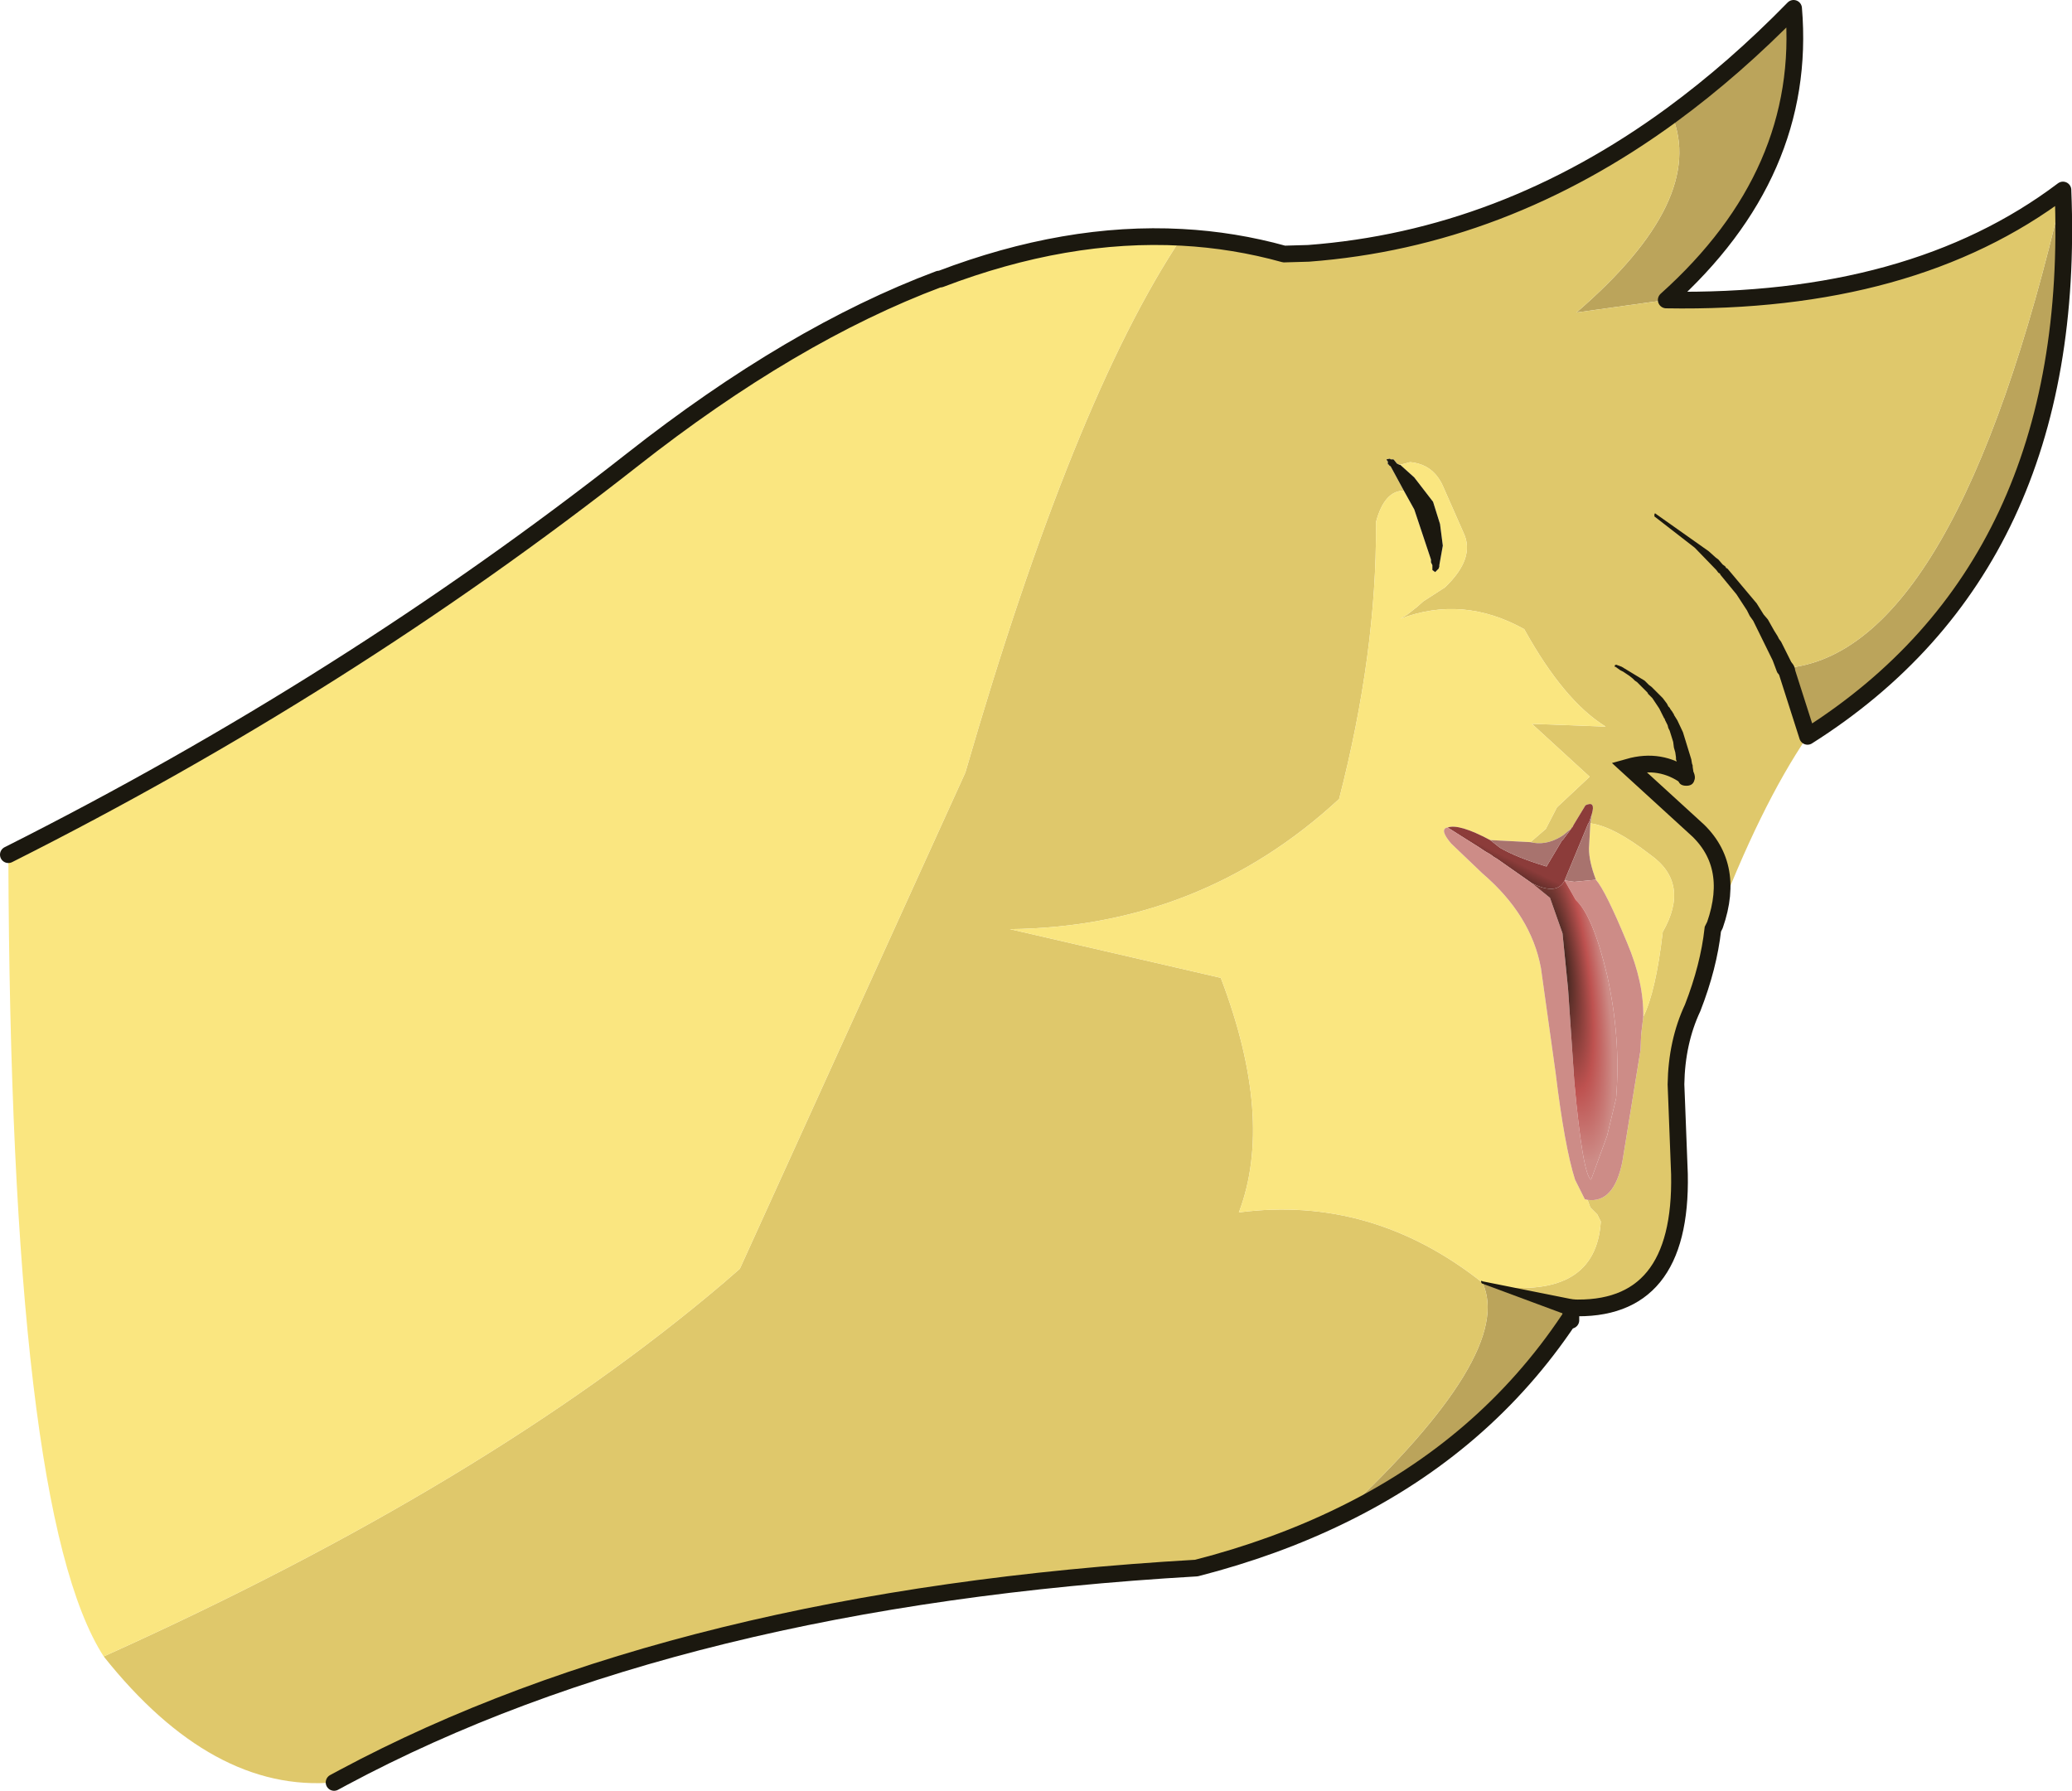 <?xml version="1.0" encoding="UTF-8" standalone="no"?>
<svg xmlns:xlink="http://www.w3.org/1999/xlink" height="128.65px" width="148.85px" xmlns="http://www.w3.org/2000/svg">
  <g transform="matrix(1.0, 0.0, 0.0, 1.0, 52.9, 64.35)">
    <path d="M67.2 -56.1 Q71.7 -59.4 75.95 -63.75 76.95 -51.9 66.8 -42.8 L60.35 -41.9 Q69.75 -50.0 67.2 -56.1 M95.3 -50.65 Q96.4 -23.75 76.95 -11.45 L75.4 -16.3 75.35 -16.35 Q87.6 -17.35 95.3 -50.65 M59.8 30.45 Q53.75 39.5 43.5 44.5 55.95 32.85 53.6 27.8 L54.5 28.05 59.95 29.6 59.8 30.45" fill="#bba45b" fill-rule="evenodd" stroke="none"/>
    <path d="M67.2 -56.1 Q69.75 -50.0 60.35 -41.9 L66.8 -42.8 Q84.45 -42.5 95.3 -50.7 L95.3 -50.65 Q87.6 -17.35 75.35 -16.35 L75.4 -16.3 76.95 -11.45 Q73.55 -6.45 70.3 2.1 L70.15 2.4 Q69.85 5.1 68.7 8.05 67.55 10.5 67.5 13.55 L67.55 14.8 67.75 20.0 Q67.95 29.95 59.95 29.6 L59.95 30.5 59.8 30.45 59.95 29.6 54.5 28.05 Q61.75 28.95 62.1 23.4 L61.85 22.9 61.35 22.4 61.15 21.85 Q63.05 22.1 63.65 19.1 L64.95 11.1 65.0 9.95 65.15 8.7 Q66.05 6.9 66.55 2.6 68.55 -0.9 65.65 -2.95 63.0 -5.0 61.35 -5.2 L61.45 -5.85 Q61.75 -6.85 61.0 -6.5 L60.15 -5.1 60.1 -5.0 60.05 -4.9 60.0 -4.9 60.0 -4.85 59.4 -4.35 Q58.35 -3.65 57.3 -3.8 L57.05 -3.85 58.15 -4.8 58.2 -4.9 58.95 -6.35 61.3 -8.55 57.15 -12.35 62.45 -12.15 Q59.45 -14.0 56.6 -19.15 52.2 -21.6 47.7 -19.9 L48.2 -20.2 48.9 -20.75 49.35 -21.15 50.9 -22.15 Q53.1 -24.25 52.25 -26.05 L50.75 -29.45 Q50.05 -31.0 48.4 -31.15 L47.65 -30.95 47.45 -31.05 47.25 -31.3 47.2 -31.35 47.0 -31.35 46.95 -31.4 46.7 -31.35 46.75 -31.25 46.8 -31.2 46.8 -31.0 46.9 -30.95 46.9 -30.9 47.0 -30.85 47.95 -29.1 Q46.55 -29.1 45.95 -26.85 L45.95 -26.65 Q46.0 -17.45 43.3 -6.95 33.35 2.25 19.65 2.4 L34.8 5.9 Q38.65 16.0 36.1 22.75 45.65 21.5 53.6 27.8 55.95 32.85 43.5 44.5 38.7 46.85 33.05 48.3 -4.15 50.45 -28.25 63.35 L-28.9 63.7 Q-37.65 64.45 -45.45 54.65 -17.9 42.25 -0.9 27.8 L0.25 26.8 16.45 -8.85 Q24.2 -35.65 32.0 -47.3 35.75 -47.1 39.35 -46.1 L41.1 -46.15 Q55.05 -47.2 67.2 -56.1 M68.25 -8.55 Q66.4 -9.9 64.1 -9.25 L68.75 -5.0 Q71.85 -2.35 70.3 2.1 71.85 -2.35 68.75 -5.0 L64.1 -9.25 Q66.4 -9.9 68.25 -8.55" fill="#dfc86b" fill-rule="evenodd" stroke="none"/>
    <path d="M-45.45 54.65 Q-52.15 44.25 -52.3 -2.95 -28.05 -15.15 -7.5 -31.3 4.0 -40.35 14.55 -44.3 L14.65 -44.3 Q23.7 -47.75 32.0 -47.3 24.2 -35.65 16.45 -8.85 L0.25 26.8 -0.9 27.8 Q-17.9 42.25 -45.45 54.65 M47.95 -29.1 L48.7 -27.75 49.9 -24.15 49.9 -23.95 50.0 -23.75 50.0 -23.4 50.2 -23.25 50.45 -23.5 50.5 -23.65 50.5 -23.75 50.75 -25.15 50.55 -26.7 50.05 -28.3 48.7 -30.05 47.7 -30.95 47.65 -30.95 48.4 -31.15 Q50.05 -31.0 50.75 -29.45 L52.25 -26.05 Q53.1 -24.25 50.9 -22.15 L49.35 -21.15 48.9 -20.75 48.2 -20.2 47.7 -19.9 Q52.2 -21.6 56.6 -19.15 59.45 -14.0 62.45 -12.15 L57.15 -12.35 61.3 -8.55 58.95 -6.35 58.2 -4.9 58.15 -4.8 57.05 -3.85 54.15 -4.0 Q51.9 -5.2 51.1 -4.9 L51.05 -4.9 Q50.5 -4.75 51.35 -3.75 L53.6 -1.6 Q57.1 1.4 57.8 5.2 L58.85 12.7 Q59.5 18.05 60.25 20.4 L60.95 21.8 61.15 21.85 61.35 22.4 61.85 22.9 62.1 23.4 Q61.75 28.95 54.5 28.05 L53.6 27.8 Q45.65 21.5 36.1 22.75 38.65 16.0 34.8 5.9 L19.65 2.4 Q33.35 2.25 43.3 -6.95 46.0 -17.45 45.95 -26.65 L45.95 -26.85 Q46.55 -29.1 47.95 -29.1 M61.35 -5.2 Q63.0 -5.0 65.65 -2.95 68.55 -0.9 66.55 2.6 66.05 6.9 65.15 8.7 65.2 6.25 64.0 3.4 62.45 -0.35 61.75 -1.15 61.25 -2.45 61.25 -3.4 L61.35 -5.2" fill="#fae680" fill-rule="evenodd" stroke="none"/>
    <path d="M47.95 -29.1 L47.0 -30.85 46.9 -30.9 46.9 -30.95 46.8 -31.0 46.8 -31.2 46.75 -31.25 46.7 -31.35 46.95 -31.4 47.0 -31.35 47.2 -31.35 47.25 -31.3 47.45 -31.05 47.65 -30.95 47.7 -30.95 48.7 -30.05 50.05 -28.3 50.55 -26.7 50.75 -25.15 50.5 -23.75 50.5 -23.65 50.45 -23.5 50.2 -23.25 50.0 -23.4 50.0 -23.75 49.9 -23.95 49.9 -24.15 48.7 -27.75 47.95 -29.1" fill="#1b180f" fill-rule="evenodd" stroke="none"/>
    <path d="M60.0 -4.85 L60.0 -4.9 60.05 -4.9 60.1 -5.0 60.15 -5.1 61.0 -6.5 Q61.75 -6.85 61.45 -5.85 L61.25 -5.25 61.2 -5.2 59.5 -1.1 Q58.95 0.0 57.15 -0.9 L54.65 -2.65 54.4 -2.8 54.2 -2.95 Q53.75 -3.2 53.4 -3.45 L51.1 -4.9 Q51.9 -5.2 54.15 -4.0 L54.85 -3.45 Q56.05 -2.75 58.2 -2.1 L59.3 -3.95 59.4 -4.05 60.0 -4.85" fill="url(#gradient0)" fill-rule="evenodd" stroke="none"/>
    <path d="M57.05 -3.85 L57.3 -3.8 Q58.35 -3.65 59.4 -4.35 L60.0 -4.85 59.4 -4.05 59.3 -3.95 58.2 -2.1 Q56.05 -2.75 54.85 -3.45 L54.15 -4.0 57.05 -3.85 M61.45 -5.85 L61.35 -5.2 61.25 -3.4 Q61.25 -2.45 61.75 -1.15 L60.2 -1.0 59.5 -1.1 61.2 -5.2 61.25 -5.25 61.45 -5.85" fill="#a8736e" fill-rule="evenodd" stroke="none"/>
    <path d="M65.15 8.7 L65.0 9.95 64.95 11.1 63.65 19.1 Q63.05 22.1 61.15 21.85 L60.95 21.8 60.25 20.4 Q59.5 18.05 58.85 12.7 L57.8 5.2 Q57.1 1.4 53.6 -1.6 L51.35 -3.75 Q50.5 -4.75 51.05 -4.9 L51.1 -4.9 53.4 -3.45 Q53.75 -3.2 54.2 -2.95 L54.4 -2.8 54.65 -2.65 57.15 -0.9 58.45 0.15 59.35 2.7 59.75 6.7 60.2 13.4 Q60.8 20.05 61.4 20.4 L62.55 17.25 63.2 14.55 Q63.55 10.2 62.55 5.7 61.55 1.45 60.3 0.3 L59.5 -1.1 60.2 -1.0 61.75 -1.15 Q62.45 -0.35 64.0 3.4 65.2 6.25 65.15 8.7" fill="#cd8c87" fill-rule="evenodd" stroke="none"/>
    <path d="M57.15 -0.9 Q58.95 0.0 59.5 -1.1 L60.3 0.3 Q61.55 1.45 62.55 5.7 63.55 10.2 63.2 14.55 L62.55 17.25 61.4 20.4 Q60.8 20.05 60.2 13.4 L59.75 6.7 59.35 2.7 58.45 0.15 57.15 -0.9" fill="url(#gradient1)" fill-rule="evenodd" stroke="none"/>
    <path d="M66.8 -42.8 Q76.95 -51.9 75.95 -63.75 71.7 -59.4 67.2 -56.1 55.05 -47.2 41.1 -46.15 L39.35 -46.1 Q35.75 -47.1 32.0 -47.3 23.7 -47.75 14.65 -44.3 L14.55 -44.3 Q4.0 -40.35 -7.5 -31.3 -28.05 -15.15 -52.3 -2.95 M66.8 -42.8 Q84.45 -42.5 95.3 -50.7 L95.3 -50.65 Q96.4 -23.75 76.95 -11.45 L75.4 -16.3 M59.8 30.45 Q53.75 39.5 43.5 44.5 38.7 46.85 33.05 48.3 -4.15 50.45 -28.25 63.35 L-28.9 63.7" fill="none" stroke="#1b180f" stroke-linecap="round" stroke-linejoin="round" stroke-width="1.2"/>
    <path d="M70.3 2.1 L70.15 2.4 Q69.85 5.1 68.7 8.05 67.55 10.5 67.5 13.55 L67.55 14.8 67.75 20.0 Q67.95 29.95 59.95 29.6 L59.95 30.5 M70.3 2.1 Q71.85 -2.35 68.75 -5.0 L64.1 -9.25 Q66.4 -9.9 68.25 -8.55" fill="none" stroke="#1b180f" stroke-linecap="round" stroke-linejoin="miter-clip" stroke-miterlimit="3.0" stroke-width="1.2"/>
    <path d="M53.55 27.85 L53.5 27.75 Q53.5 27.6 53.6 27.7 L60.1 29.0 60.2 29.0 Q60.75 29.25 60.55 29.8 60.3 30.35 59.75 30.15 L53.55 27.85 M68.8 -8.6 L68.85 -8.55 Q68.85 -7.9 68.25 -7.9 67.65 -7.9 67.65 -8.45 L67.6 -8.9 67.6 -9.25 67.55 -9.35 67.55 -9.65 67.5 -9.8 67.5 -9.95 67.45 -10.3 67.35 -10.65 67.3 -11.05 67.05 -11.85 66.95 -12.05 66.9 -12.25 66.7 -12.65 66.7 -12.7 66.65 -12.75 66.3 -13.45 65.8 -14.2 65.5 -14.5 65.45 -14.6 64.7 -15.35 64.55 -15.45 64.4 -15.6 64.15 -15.8 63.7 -16.1 63.5 -16.2 63.15 -16.45 63.1 -16.45 63.1 -16.55 63.2 -16.6 63.6 -16.45 65.25 -15.45 65.55 -15.15 65.75 -15.0 66.55 -14.2 66.85 -13.8 66.95 -13.6 67.05 -13.5 67.1 -13.4 67.25 -13.2 67.3 -13.1 67.35 -13.05 67.35 -13.0 67.6 -12.6 68.0 -11.75 68.6 -9.8 68.65 -9.5 68.7 -9.35 68.7 -9.25 68.8 -8.6 M65.95 -27.25 L65.95 -27.35 Q65.95 -27.55 66.1 -27.4 L69.85 -24.75 70.35 -24.3 70.55 -24.15 70.85 -23.8 71.05 -23.65 71.1 -23.55 71.2 -23.5 73.3 -21.0 73.8 -20.2 74.1 -19.85 74.55 -19.05 74.8 -18.65 74.9 -18.45 75.05 -18.25 75.85 -16.65 75.75 -16.75 75.9 -16.55 75.85 -16.65 Q76.25 -16.25 75.8 -15.8 L74.95 -15.85 74.8 -16.0 74.75 -16.1 74.45 -16.9 73.05 -19.75 72.8 -20.1 72.6 -20.5 71.85 -21.65 70.7 -23.05 70.65 -23.15 70.55 -23.2 70.4 -23.4 68.85 -25.0 65.95 -27.25" fill="#1b180f" fill-rule="evenodd" stroke="none"/>
  </g>
  <defs>
    <linearGradient gradientTransform="matrix(-0.001, 0.003, -0.004, -0.002, 57.05, -2.1)" gradientUnits="userSpaceOnUse" id="gradient0" spreadMethod="pad" x1="-819.2" x2="819.2">
      <stop offset="0.533" stop-color="#8c3c3a"/>
      <stop offset="1.0" stop-color="#1b180f"/>
    </linearGradient>
    <radialGradient cx="0" cy="0" gradientTransform="matrix(0.004, -7.0E-4, 0.003, 0.018, 58.9, 4.35)" gradientUnits="userSpaceOnUse" id="gradient1" r="819.2" spreadMethod="pad">
      <stop offset="0.0" stop-color="#1b180f"/>
      <stop offset="0.655" stop-color="#be5250"/>
      <stop offset="1.0" stop-color="#cd8c87"/>
    </radialGradient>
  </defs>
</svg>
